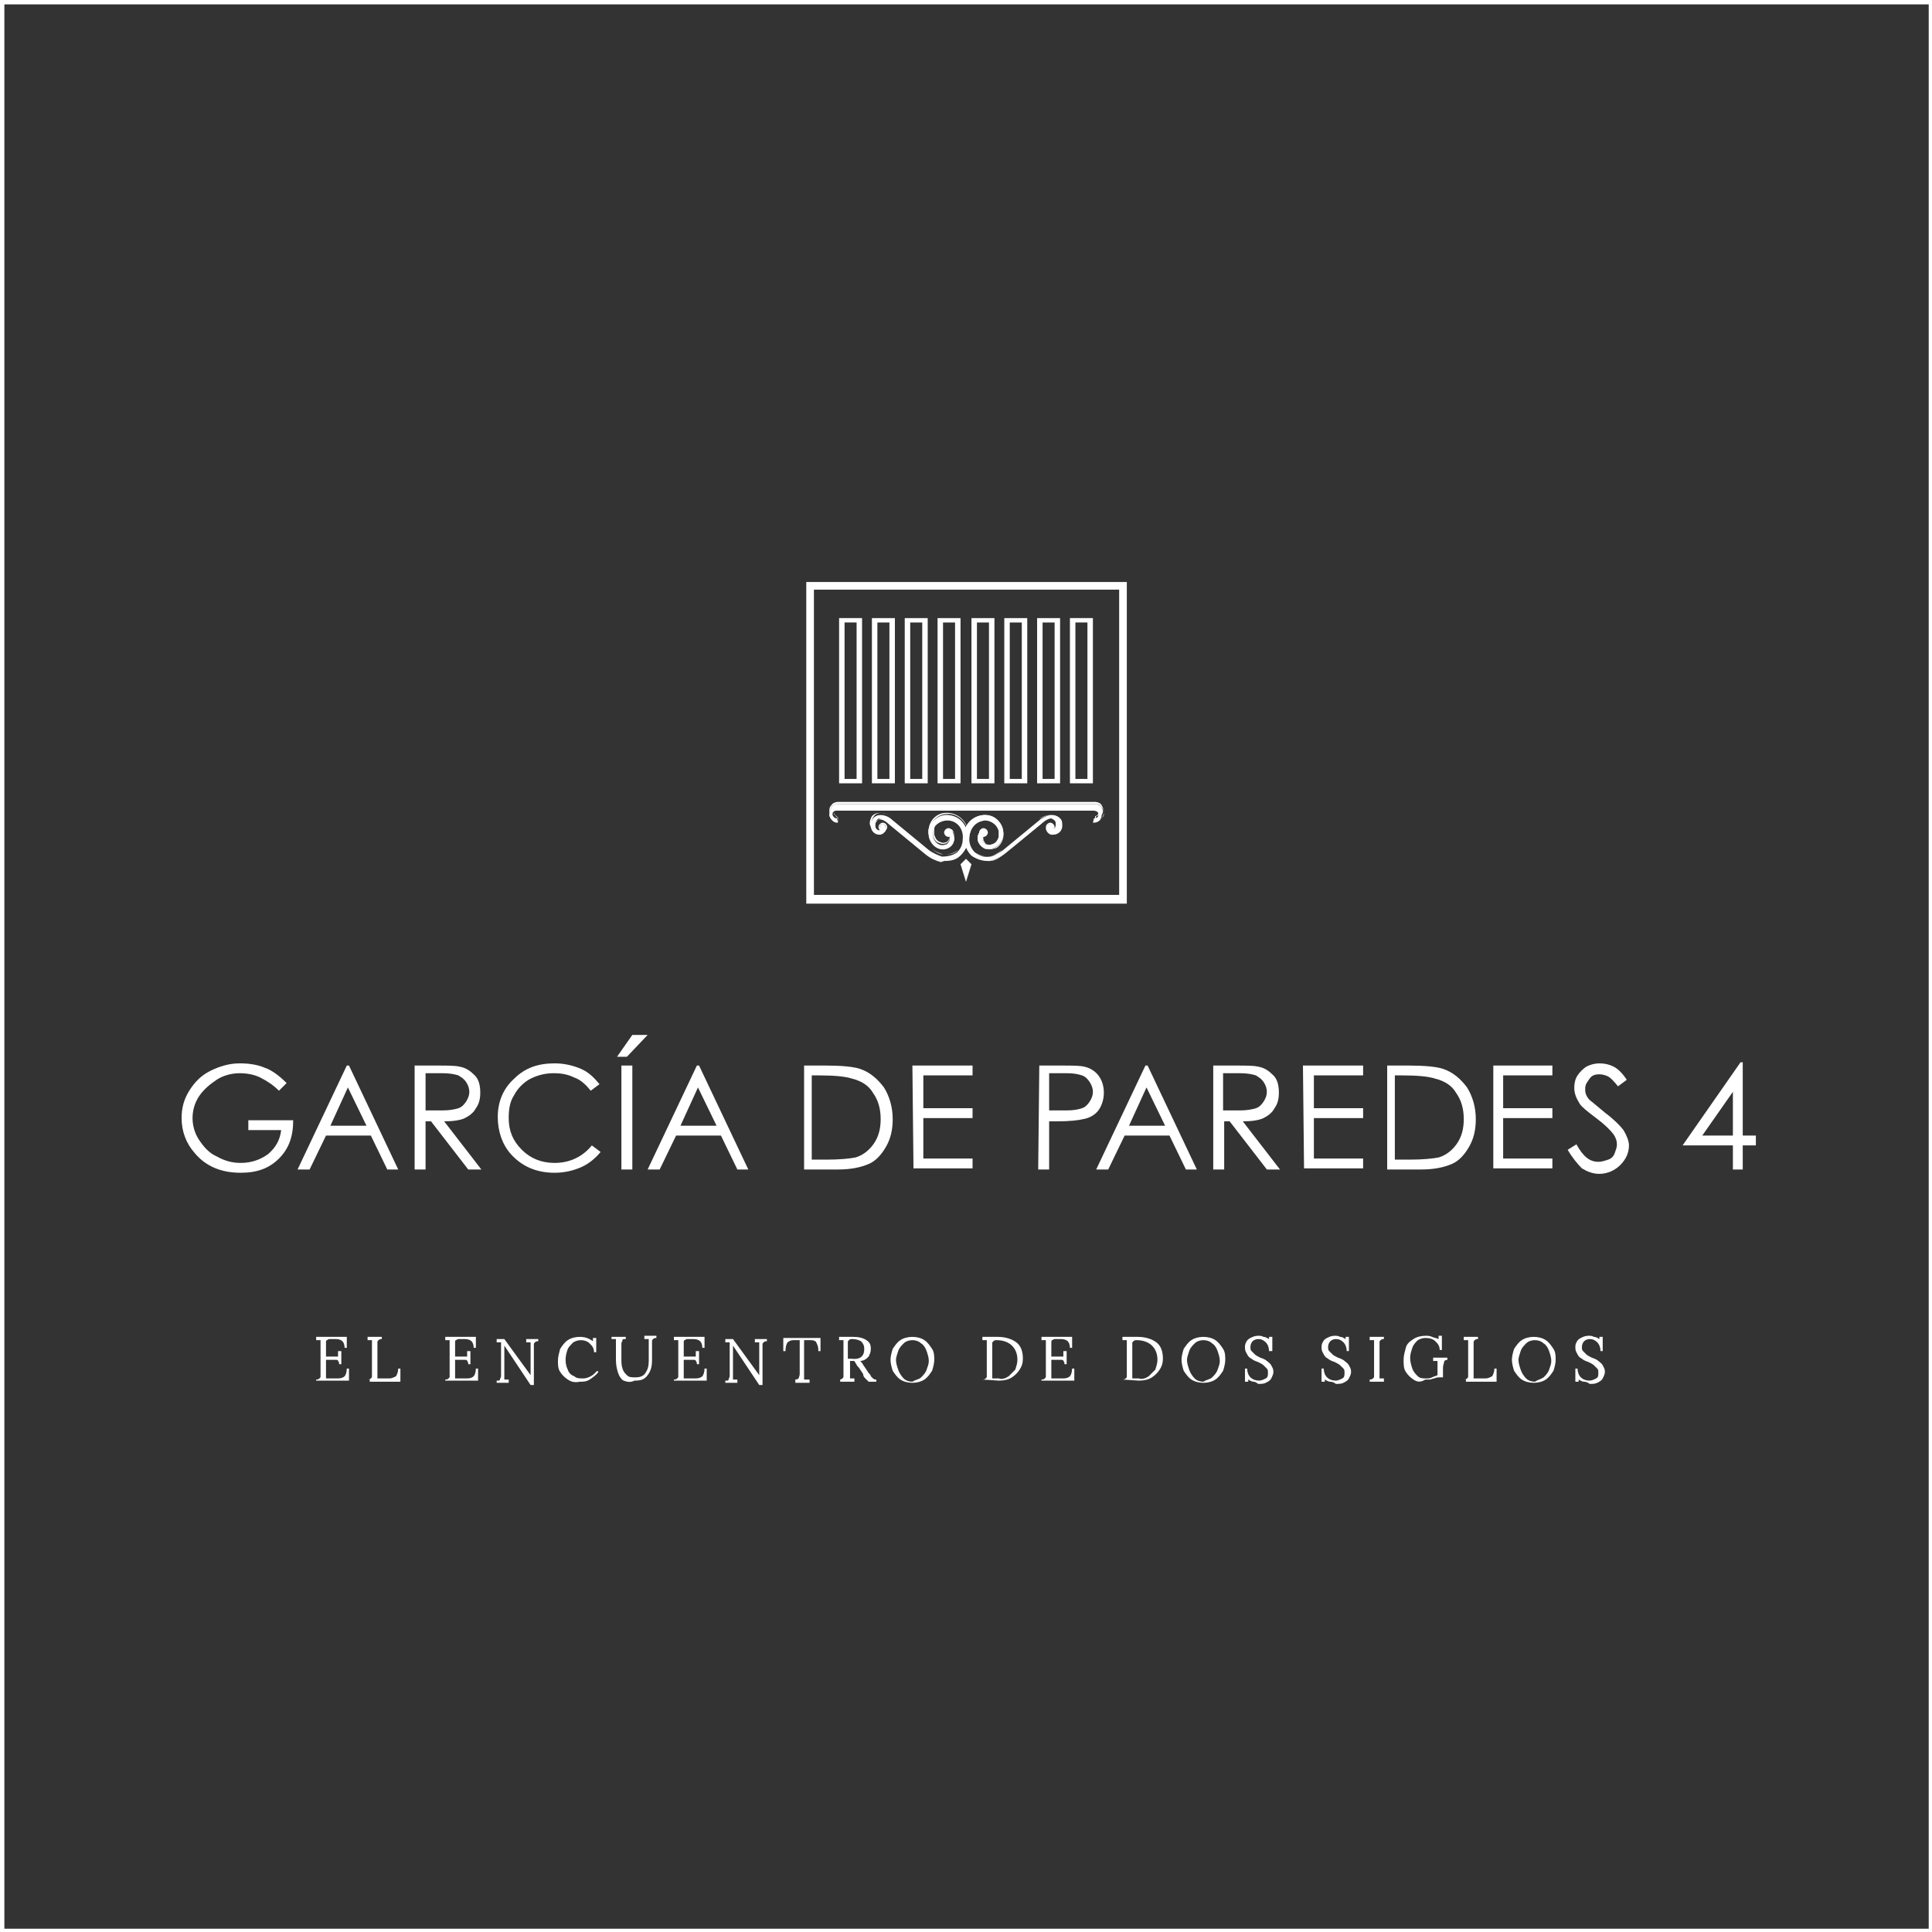 <?xml version="1.0" encoding="utf-8"?>
<!-- Generator: Adobe Illustrator 21.1.0, SVG Export Plug-In . SVG Version: 6.00 Build 0)  -->
<svg version="1.1" id="Layer_1" xmlns="http://www.w3.org/2000/svg" xmlns:xlink="http://www.w3.org/1999/xlink" x="0px" y="0px"
	 viewBox="0 0 176.6 176.6" style="enable-background:new 0 0 176.6 176.6;" xml:space="preserve">
<rect x="0" y="0" width="176.6" height="176.6" fill="#333333" stroke="none"/>
<style type="text/css">
	.st0{fill:#FFFFFF;}
</style>
<title>Logo (GP)</title>
<g>
	<path class="st0" d="M176.6,176.6H0V0h176.6V176.6z M0.4,176.3h175.9V0.4H0.4V176.3z"/>
</g>
<g>
	<path class="st0" d="M26.2,99l-0.7,0.7c-0.5-0.5-1.1-0.9-1.7-1.2c-0.6-0.3-1.3-0.4-1.9-0.4c-0.7,0-1.5,0.2-2.1,0.6
		s-1.2,0.9-1.6,1.5s-0.6,1.3-0.6,2s0.2,1.4,0.6,2s0.9,1.2,1.6,1.5c0.7,0.4,1.4,0.6,2.2,0.6c1,0,1.8-0.3,2.5-0.8
		c0.7-0.6,1.1-1.3,1.2-2.2h-3v-0.9h4.1c0,1.5-0.4,2.6-1.3,3.5s-2,1.3-3.5,1.3c-1.8,0-3.2-0.6-4.2-1.8c-0.8-0.9-1.2-2-1.2-3.2
		c0-0.9,0.2-1.7,0.7-2.5s1.1-1.4,1.9-1.8s1.7-0.7,2.7-0.7c0.8,0,1.6,0.1,2.3,0.4C24.8,97.8,25.5,98.3,26.2,99z"/>
	<path class="st0" d="M31.9,97.4l4.5,9.5h-1l-1.5-3.1h-4.1l-1.5,3.1h-1.1l4.5-9.5H31.9z M31.8,99.4l-1.6,3.5h3.3L31.8,99.4z"/>
	<path class="st0" d="M37.9,97.4h1.9c1.1,0,1.8,0,2.2,0.1c0.6,0.1,1,0.4,1.4,0.8s0.5,1,0.5,1.6c0,0.5-0.1,1-0.4,1.4
		c-0.2,0.4-0.6,0.7-1,0.9s-1.1,0.3-1.9,0.3l3.4,4.4h-1.2l-3.4-4.4h-0.5v4.4h-1V97.4z M38.9,98.3v3.2h1.6c0.6,0,1.1-0.1,1.4-0.2
		c0.3-0.1,0.5-0.3,0.7-0.6c0.2-0.3,0.3-0.6,0.3-0.9s-0.1-0.6-0.3-0.9s-0.4-0.4-0.7-0.6c-0.3-0.1-0.8-0.2-1.4-0.2h-1.6V98.3z"/>
	<path class="st0" d="M54.8,99.1L54,99.7c-0.4-0.5-0.9-1-1.5-1.2c-0.6-0.3-1.2-0.4-1.9-0.4c-0.8,0-1.5,0.2-2.1,0.5s-1.2,0.9-1.5,1.5
		c-0.4,0.6-0.5,1.3-0.5,2.1c0,1.2,0.4,2.1,1.2,2.9s1.8,1.2,3,1.2c1.3,0,2.5-0.5,3.4-1.6l0.8,0.6c-0.5,0.6-1.1,1.1-1.8,1.4
		s-1.5,0.5-2.4,0.5c-1.7,0-3-0.6-4-1.7c-0.8-0.9-1.2-2.1-1.2-3.4c0-1.4,0.5-2.6,1.5-3.5c1-1,2.2-1.4,3.7-1.4c0.9,0,1.7,0.2,2.4,0.5
		S54.3,98.5,54.8,99.1z"/>
	<path class="st0" d="M57.8,94.6h1.4l-1.9,2h-0.9L57.8,94.6z M56.8,97.4h1v9.5h-1V97.4z"/>
	<path class="st0" d="M63.9,97.4l4.5,9.5h-1l-1.5-3.1h-4.1l-1.5,3.1h-1.1l4.5-9.5H63.9z M63.8,99.4l-1.6,3.5h3.3L63.8,99.4z"/>
	<path class="st0" d="M73.5,106.9v-9.5h2c1.4,0,2.5,0.1,3.1,0.3c0.9,0.3,1.6,0.9,2.2,1.7c0.5,0.8,0.8,1.8,0.8,2.9
		c0,1-0.2,1.8-0.6,2.5s-0.9,1.3-1.6,1.6s-1.6,0.5-2.8,0.5H73.5z M74.4,106h1.1c1.3,0,2.2-0.1,2.7-0.2c0.7-0.2,1.3-0.7,1.7-1.3
		s0.6-1.3,0.6-2.2c0-0.9-0.2-1.7-0.7-2.4c-0.4-0.7-1.1-1.1-1.9-1.3c-0.6-0.2-1.6-0.3-3-0.3h-0.7v7.7H74.4z"/>
	<path class="st0" d="M83.4,97.4h5.5v0.9h-4.5v3h4.5v0.9h-4.5v3.7h4.5v0.9h-5.4L83.4,97.4L83.4,97.4z"/>
	<path class="st0" d="M95,97.4h1.9c1.1,0,1.8,0,2.2,0.1c0.5,0.1,1,0.4,1.3,0.8s0.5,0.9,0.5,1.6c0,0.6-0.2,1.2-0.5,1.6
		s-0.8,0.7-1.4,0.8c-0.4,0.1-1.2,0.2-2.4,0.2h-0.7v4.4h-1L95,97.4L95,97.4z M95.9,98.3v3.2h1.6c0.7,0,1.1-0.1,1.4-0.2
		s0.5-0.3,0.7-0.6s0.3-0.6,0.3-0.9s-0.1-0.6-0.3-0.9c-0.2-0.3-0.4-0.5-0.7-0.6s-0.7-0.2-1.4-0.2h-1.6V98.3z"/>
	<path class="st0" d="M104.9,97.4l4.5,9.5h-1l-1.5-3.1h-4.1l-1.5,3.1h-1.1l4.5-9.5H104.9z M104.8,99.4l-1.6,3.5h3.3L104.8,99.4z"/>
	<path class="st0" d="M110.9,97.4h1.9c1.1,0,1.8,0,2.2,0.1c0.6,0.1,1,0.4,1.4,0.8s0.5,1,0.5,1.6c0,0.5-0.1,1-0.4,1.4
		c-0.2,0.4-0.6,0.7-1,0.9s-1.1,0.3-1.9,0.3l3.4,4.4h-1.2l-3.4-4.4h-0.5v4.4h-1V97.4z M111.8,98.3v3.2h1.6c0.6,0,1.1-0.1,1.4-0.2
		s0.5-0.3,0.7-0.6c0.2-0.3,0.3-0.6,0.3-0.9s-0.1-0.6-0.3-0.9c-0.2-0.3-0.4-0.4-0.7-0.6c-0.3-0.1-0.8-0.2-1.4-0.2h-1.6V98.3z"/>
	<path class="st0" d="M119.1,97.4h5.5v0.9h-4.5v3h4.5v0.9h-4.5v3.7h4.5v0.9h-5.4L119.1,97.4L119.1,97.4z"/>
	<path class="st0" d="M126.8,106.9v-9.5h2c1.4,0,2.5,0.1,3.1,0.3c0.9,0.3,1.6,0.9,2.2,1.7c0.5,0.8,0.8,1.8,0.8,2.9
		c0,1-0.2,1.8-0.6,2.5s-0.9,1.3-1.6,1.6s-1.6,0.5-2.8,0.5H126.8z M127.7,106h1.1c1.3,0,2.2-0.1,2.7-0.2c0.7-0.2,1.3-0.7,1.7-1.3
		s0.6-1.3,0.6-2.2c0-0.9-0.2-1.7-0.7-2.4c-0.4-0.7-1.1-1.1-1.9-1.3c-0.6-0.2-1.6-0.3-3-0.3h-0.7v7.7H127.7z"/>
	<path class="st0" d="M136.4,97.4h5.5v0.9h-4.5v3h4.5v0.9h-4.5v3.7h4.5v0.9h-5.4v-9.4H136.4z"/>
	<path class="st0" d="M143.3,105.1l0.8-0.5c0.6,1.1,1.2,1.6,2,1.6c0.3,0,0.6-0.1,0.9-0.2s0.5-0.3,0.6-0.6c0.1-0.3,0.2-0.5,0.2-0.8
		s-0.1-0.6-0.3-0.9c-0.3-0.4-0.8-0.9-1.6-1.5s-1.3-1-1.5-1.3c-0.3-0.5-0.5-0.9-0.5-1.5c0-0.4,0.1-0.8,0.3-1.1
		c0.2-0.3,0.5-0.6,0.8-0.8c0.4-0.2,0.8-0.3,1.2-0.3c0.5,0,0.9,0.1,1.3,0.3s0.8,0.6,1.2,1.2l-0.8,0.6c-0.4-0.5-0.7-0.8-0.9-0.9
		s-0.5-0.2-0.8-0.2c-0.4,0-0.7,0.1-0.9,0.4s-0.4,0.5-0.4,0.9c0,0.2,0,0.4,0.1,0.6s0.2,0.4,0.5,0.6c0.1,0.1,0.5,0.4,1.2,1
		c0.8,0.6,1.4,1.2,1.7,1.6c0.3,0.5,0.5,1,0.5,1.4c0,0.7-0.3,1.3-0.8,1.8s-1.2,0.8-1.9,0.8c-0.6,0-1.1-0.2-1.6-0.5
		C144.2,106.4,143.7,105.8,143.3,105.1z"/>
	<path class="st0" d="M159.1,97.1h0.2v6.7h1.2v0.9h-1.2v2.2h-0.9v-2.2h-4.6L159.1,97.1z M158.4,103.8v-4l-2.8,4H158.4z"/>
</g>
<g>
	<path class="st0" d="M28.9,126.1c0.1,0,0.2,0,0.3-0.1c0.1-0.1,0.1-0.1,0.1-0.2s0-0.2,0-0.4v-2.5c0-0.2,0-0.3,0-0.4h-0.4v-0.3h2.8v1
		h-0.2c0-0.3-0.1-0.5-0.2-0.6s-0.3-0.2-0.6-0.2h-0.5c-0.1,0-0.2,0-0.3,0.1c-0.1,0-0.1,0.1-0.1,0.2s0,0.2,0,0.4v0.9h1.1v-0.5h0.3v1.2
		H31c0-0.1,0-0.2-0.1-0.3c0-0.1-0.1-0.1-0.2-0.1s-0.2,0-0.3,0h-0.2h-0.4v1.3c0,0.2,0,0.3,0,0.4h1.1c0.3,0,0.5-0.1,0.6-0.2
		s0.2-0.4,0.2-0.7h0.2v1.1h-3C28.9,126.2,28.9,126.1,28.9,126.1z"/>
	<path class="st0" d="M33.6,126.1c0.1,0,0.2,0,0.3-0.1s0.1-0.1,0.1-0.2s0-0.2,0-0.4v-2.5c0-0.2,0-0.3,0-0.4h-0.4v-0.3h1.3v0.2
		c-0.1,0-0.2,0-0.3,0.1s-0.1,0.1-0.1,0.2s0,0.2,0,0.4v2.5c0,0.2,0,0.3,0,0.4h1.1c0.2,0,0.4-0.1,0.6-0.2c0.1-0.2,0.2-0.4,0.2-0.7h0.2
		v1.2h-2.8v-0.2H33.6z"/>
	<path class="st0" d="M40.7,126.1c0.1,0,0.2,0,0.3-0.1s0.1-0.1,0.1-0.2s0-0.2,0-0.4v-2.5c0-0.2,0-0.3,0-0.4h-0.4v-0.3h2.8v1h-0.2
		c0-0.3-0.1-0.5-0.2-0.6c-0.1-0.1-0.3-0.2-0.6-0.2H42c-0.1,0-0.2,0-0.3,0.1c-0.1,0-0.1,0.1-0.1,0.2s0,0.2,0,0.4v0.9h1.1v-0.5H43v1.2
		h-0.2c0-0.1,0-0.2-0.1-0.3c0-0.1-0.1-0.1-0.2-0.1c-0.1,0-0.2,0-0.3,0H42h-0.4v1.3c0,0.2,0,0.3,0,0.4h1.1c0.3,0,0.5-0.1,0.6-0.2
		s0.2-0.4,0.2-0.7h0.2v1.1h-3C40.7,126.2,40.7,126.1,40.7,126.1z"/>
	<path class="st0" d="M46.1,123L46.1,123v2.5c0,0.3,0,0.4,0,0.6h0.4v0.3h-1.1v-0.2c0.2,0,0.3,0,0.3-0.1s0.1-0.2,0.1-0.3v-3.1h-0.4
		v-0.3h0.7l2.4,3.3l0,0v-2.6c0-0.2,0-0.3,0-0.4h-0.4v-0.3h1.1v0.2c-0.1,0-0.2,0-0.3,0.1s-0.1,0.1-0.1,0.2s0,0.2,0,0.3v0.2v3.2h-0.3
		L46.1,123z"/>
	<path class="st0" d="M51.9,126.1c-0.3-0.2-0.5-0.4-0.7-0.7c-0.2-0.3-0.2-0.7-0.2-1c0-0.4,0.1-0.7,0.2-1.1c0.2-0.3,0.4-0.6,0.7-0.8
		s0.7-0.3,1.1-0.3c0.4,0,0.8,0.1,1.2,0.4v-0.3h0.3v1.3h-0.2c0-0.4-0.2-0.6-0.4-0.8c-0.2-0.2-0.5-0.3-0.8-0.3s-0.5,0.1-0.7,0.2
		c-0.2,0.2-0.4,0.4-0.5,0.6c-0.1,0.3-0.2,0.6-0.2,1s0.1,0.7,0.2,0.9c0.1,0.3,0.3,0.5,0.6,0.6c0.2,0.2,0.5,0.2,0.8,0.2
		s0.5-0.1,0.7-0.2s0.4-0.3,0.6-0.5l0.1,0.1c-0.2,0.3-0.5,0.5-0.8,0.7s-0.6,0.2-0.9,0.2C52.5,126.4,52.2,126.3,51.9,126.1z"/>
	<path class="st0" d="M57,126.2c-0.2-0.1-0.4-0.4-0.5-0.7s-0.2-0.7-0.2-1.2v-1.2c0-0.2,0-0.5,0-0.7h-0.4v-0.2h1.3v0.2
		c-0.2,0-0.3,0-0.3,0.1s-0.1,0.2-0.1,0.3v1.4c0,0.3,0,0.6,0.1,0.9s0.2,0.4,0.4,0.6s0.4,0.2,0.8,0.2c0.4,0,0.7-0.1,0.9-0.4
		s0.3-0.6,0.3-1.1v-1.6c0-0.2,0-0.3,0-0.4h-0.4v-0.3H60v0.2c-0.1,0-0.2,0-0.3,0.1s-0.1,0.1-0.1,0.2s0,0.2,0,0.4v1.3
		c0,0.6-0.1,1-0.4,1.4s-0.6,0.5-1.2,0.5C57.6,126.4,57.3,126.3,57,126.2z"/>
	<path class="st0" d="M61.6,126.1c0.1,0,0.2,0,0.3-0.1s0.1-0.1,0.1-0.2s0-0.2,0-0.4v-2.5c0-0.2,0-0.3,0-0.4h-0.4v-0.3h2.8v1h-0.2
		c0-0.3-0.1-0.5-0.2-0.6c-0.1-0.1-0.3-0.2-0.6-0.2h-0.5c-0.1,0-0.2,0-0.3,0.1c-0.1,0-0.1,0.1-0.1,0.2s0,0.2,0,0.4v0.9h1.1v-0.5h0.3
		v1.2h-0.2c0-0.1,0-0.2-0.1-0.3c0-0.1-0.1-0.1-0.2-0.1c-0.1,0-0.2,0-0.3,0h-0.2h-0.4v1.3c0,0.2,0,0.3,0,0.4h1.1
		c0.3,0,0.5-0.1,0.6-0.2c0.1-0.1,0.2-0.4,0.2-0.7h0.2v1.1h-3C61.6,126.2,61.6,126.1,61.6,126.1z"/>
	<path class="st0" d="M67,123L67,123v2.5c0,0.3,0,0.4,0,0.6h0.4v0.3h-1.1v-0.2c0.2,0,0.3,0,0.3-0.1s0.1-0.2,0.1-0.3v-3.1h-0.4v-0.3
		H67l2.4,3.3l0,0v-2.6c0-0.2,0-0.3,0-0.4H69v-0.3h1.1v0.2c-0.1,0-0.2,0-0.3,0.1s-0.1,0.1-0.1,0.2s0,0.2,0,0.3v0.2v3.2h-0.3L67,123z"
		/>
	<path class="st0" d="M72.7,126.1c0.2,0,0.3-0.1,0.3-0.1c0-0.1,0.1-0.2,0.1-0.4v-0.2v-2.9h-0.6c-0.2,0-0.4,0.1-0.5,0.2
		s-0.2,0.4-0.2,0.8h-0.2v-1.2H75v1.2h-0.2c0-0.2,0-0.4-0.1-0.6s-0.1-0.3-0.2-0.3c-0.1-0.1-0.3-0.1-0.5-0.1h-0.5v3.1
		c0,0.2,0,0.4,0,0.5H74v0.3h-1.3C72.7,126.4,72.7,126.1,72.7,126.1z"/>
	<path class="st0" d="M76.7,126.1c0.1,0,0.2,0,0.3-0.1c0.1-0.1,0.1-0.1,0.1-0.2s0-0.2,0-0.4v-2.5c0-0.2,0-0.3,0-0.4h-0.4v-0.3
		c0.4,0,0.7,0,0.9,0c0.2,0,0.3,0,0.4,0c0.5,0,0.9,0.1,1.2,0.3c0.3,0.2,0.4,0.4,0.4,0.8c0,0.3-0.1,0.5-0.2,0.7
		c-0.2,0.2-0.4,0.4-0.8,0.4c0.1,0,0.1,0.1,0.2,0.2s0.1,0.2,0.2,0.3l0.4,0.6c0.1,0.1,0.2,0.2,0.2,0.3c0.1,0.1,0.1,0.1,0.2,0.2
		s0.2,0.1,0.3,0.1v0.2h-0.7c-0.1-0.1-0.2-0.2-0.3-0.3c-0.1-0.1-0.2-0.2-0.2-0.4l-0.4-0.6l-0.1-0.1c-0.1-0.1-0.1-0.2-0.2-0.3
		c0-0.1-0.1-0.1-0.1-0.2c0,0-0.1,0-0.2,0s-0.2,0-0.2,0v1.1c0,0.2,0,0.4,0,0.5h0.4v0.3h-1.3v-0.2H76.7z M79,123.3
		c0-0.3-0.1-0.5-0.3-0.7c-0.2-0.1-0.4-0.2-0.8-0.2c-0.1,0-0.2,0-0.3,0.1s-0.1,0.1-0.1,0.2s0,0.2,0,0.4v1.1c0.1,0,0.2,0,0.3,0
		C78.6,124.3,79,124,79,123.3z"/>
	<path class="st0" d="M82.3,126.1c-0.3-0.2-0.5-0.5-0.7-0.8c-0.1-0.3-0.2-0.7-0.2-1s0.1-0.7,0.2-1c0.2-0.3,0.4-0.6,0.7-0.8
		c0.3-0.2,0.7-0.3,1.1-0.3s0.8,0.1,1.1,0.3c0.3,0.2,0.5,0.5,0.7,0.8s0.2,0.7,0.2,1s-0.1,0.7-0.2,1c-0.2,0.3-0.4,0.6-0.7,0.8
		c-0.3,0.2-0.7,0.3-1.1,0.3S82.6,126.3,82.3,126.1z M84.2,125.9c0.2-0.2,0.4-0.4,0.5-0.7c0.1-0.3,0.2-0.5,0.2-0.8s-0.1-0.6-0.2-0.9
		s-0.3-0.6-0.5-0.7c-0.2-0.2-0.5-0.3-0.8-0.3s-0.6,0.1-0.8,0.3c-0.2,0.2-0.4,0.4-0.5,0.7c-0.1,0.3-0.2,0.6-0.2,0.8
		c0,0.3,0.1,0.6,0.2,0.9s0.3,0.6,0.5,0.8c0.2,0.2,0.5,0.3,0.8,0.3C83.7,126.1,84,126.1,84.2,125.9z"/>
	<path class="st0" d="M89.8,126.1c0.1,0,0.2,0,0.3-0.1c0.1-0.1,0.1-0.1,0.1-0.2s0-0.2,0-0.4v-2.5c0-0.2,0-0.3,0-0.4h-0.4v-0.3h1.4
		c0.7,0,1.3,0.2,1.7,0.5c0.4,0.3,0.6,0.8,0.6,1.5c0,0.4-0.1,0.7-0.3,1c-0.2,0.3-0.4,0.5-0.7,0.7c-0.3,0.2-0.7,0.3-1.2,0.3
		L89.8,126.1L89.8,126.1z M92.2,125.8c0.2-0.2,0.4-0.4,0.6-0.6c0.1-0.3,0.2-0.6,0.2-0.9c0-0.6-0.2-1-0.5-1.3s-0.8-0.5-1.4-0.5
		c-0.1,0-0.2,0-0.3,0.1s-0.1,0.1-0.1,0.2s0,0.2,0,0.4v2.4c0,0.2,0,0.3,0,0.4c0.1,0,0.3,0,0.6,0C91.6,126.1,91.9,126,92.2,125.8z"/>
	<path class="st0" d="M95.2,126.1c0.1,0,0.2,0,0.3-0.1c0.1-0.1,0.1-0.1,0.1-0.2s0-0.2,0-0.4v-2.5c0-0.2,0-0.3,0-0.4h-0.4v-0.3H98v1
		h-0.2c0-0.3-0.1-0.5-0.2-0.6s-0.3-0.2-0.6-0.2h-0.5c-0.1,0-0.2,0-0.3,0.1c-0.1,0-0.1,0.1-0.1,0.2s0,0.2,0,0.4v0.9h1.1v-0.5h0.3v1.2
		h-0.2c0-0.1,0-0.2-0.1-0.3c0-0.1-0.1-0.1-0.2-0.1s-0.2,0-0.3,0h-0.2h-0.4v1.3c0,0.2,0,0.3,0,0.4h1.1c0.3,0,0.5-0.1,0.6-0.2
		s0.2-0.4,0.2-0.7h0.2v1.1h-3C95.2,126.2,95.2,126.1,95.2,126.1z"/>
	<path class="st0" d="M102.6,126.1c0.1,0,0.2,0,0.3-0.1c0.1-0.1,0.1-0.1,0.1-0.2s0-0.2,0-0.4v-2.5c0-0.2,0-0.3,0-0.4h-0.4v-0.3h1.4
		c0.7,0,1.3,0.2,1.7,0.5c0.4,0.3,0.6,0.8,0.6,1.5c0,0.4-0.1,0.7-0.3,1c-0.2,0.3-0.4,0.5-0.7,0.7c-0.3,0.2-0.7,0.3-1.2,0.3
		L102.6,126.1L102.6,126.1z M105,125.8c0.2-0.2,0.4-0.4,0.6-0.6c0.1-0.3,0.2-0.6,0.2-0.9c0-0.6-0.2-1-0.5-1.3s-0.8-0.5-1.4-0.5
		c-0.1,0-0.2,0-0.3,0.1s-0.1,0.1-0.1,0.2s0,0.2,0,0.4v2.4c0,0.2,0,0.3,0,0.4c0.1,0,0.3,0,0.6,0C104.4,126.1,104.7,126,105,125.8z"/>
	<path class="st0" d="M108.9,126.1c-0.3-0.2-0.5-0.5-0.7-0.8c-0.1-0.3-0.2-0.7-0.2-1s0.1-0.7,0.2-1c0.2-0.3,0.4-0.6,0.7-0.8
		c0.3-0.2,0.7-0.3,1.1-0.3s0.8,0.1,1.1,0.3c0.3,0.2,0.5,0.5,0.7,0.8s0.2,0.7,0.2,1s-0.1,0.7-0.2,1c-0.2,0.3-0.4,0.6-0.7,0.8
		c-0.3,0.2-0.7,0.3-1.1,0.3S109.2,126.3,108.9,126.1z M110.8,125.9c0.2-0.2,0.4-0.4,0.5-0.7c0.1-0.3,0.2-0.5,0.2-0.8
		s-0.1-0.6-0.2-0.9s-0.3-0.6-0.5-0.7c-0.2-0.2-0.5-0.3-0.8-0.3s-0.6,0.1-0.8,0.3c-0.2,0.2-0.4,0.4-0.5,0.7c-0.1,0.3-0.2,0.6-0.2,0.8
		c0,0.3,0.1,0.6,0.2,0.9s0.3,0.6,0.5,0.8c0.2,0.2,0.5,0.3,0.8,0.3C110.3,126.1,110.6,126.1,110.8,125.9z"/>
	<path class="st0" d="M114.6,126.3c-0.2,0-0.3-0.1-0.5-0.2v0.2h-0.3v-1.2h0.2c0,0.3,0.1,0.6,0.3,0.8c0.2,0.2,0.5,0.3,0.8,0.3
		c0.2,0,0.4-0.1,0.6-0.2s0.2-0.3,0.2-0.5s0-0.3-0.1-0.4s-0.2-0.2-0.3-0.3c-0.1-0.1-0.3-0.2-0.5-0.3c-0.3-0.1-0.5-0.2-0.6-0.3
		c-0.2-0.1-0.3-0.2-0.4-0.4c-0.1-0.2-0.2-0.3-0.2-0.6c0-0.2,0-0.3,0.1-0.5s0.2-0.3,0.4-0.4c0.2-0.1,0.4-0.2,0.7-0.2
		c0.2,0,0.3,0,0.5,0.1c0.2,0,0.3,0.1,0.5,0.2v-0.2h0.3v1.3H116c0-0.3-0.1-0.6-0.3-0.8c-0.2-0.2-0.4-0.3-0.7-0.3
		c-0.2,0-0.4,0.1-0.5,0.2s-0.2,0.3-0.2,0.5s0,0.3,0.1,0.4s0.2,0.2,0.3,0.3c0.1,0.1,0.3,0.2,0.5,0.3c0.3,0.1,0.5,0.2,0.6,0.3
		s0.3,0.2,0.4,0.4s0.2,0.3,0.2,0.6c0,0.2-0.1,0.4-0.2,0.6s-0.3,0.3-0.5,0.4s-0.4,0.1-0.7,0.1C114.9,126.4,114.7,126.3,114.6,126.3z"
		/>
	<path class="st0" d="M121.6,126.3c-0.2,0-0.3-0.1-0.5-0.2v0.2h-0.3v-1.2h0.2c0,0.3,0.1,0.6,0.3,0.8c0.2,0.2,0.5,0.3,0.8,0.3
		c0.2,0,0.4-0.1,0.6-0.2s0.2-0.3,0.2-0.5s0-0.3-0.1-0.4s-0.2-0.2-0.3-0.3c-0.1-0.1-0.3-0.2-0.5-0.3c-0.3-0.1-0.5-0.2-0.6-0.3
		c-0.2-0.1-0.3-0.2-0.4-0.4c-0.1-0.2-0.2-0.3-0.2-0.6c0-0.2,0-0.3,0.1-0.5s0.2-0.3,0.4-0.4c0.2-0.1,0.4-0.2,0.7-0.2
		c0.2,0,0.3,0,0.5,0.1c0.2,0,0.3,0.1,0.5,0.2v-0.2h0.3v1.3h-0.2c0-0.3-0.1-0.6-0.3-0.8c-0.2-0.2-0.4-0.3-0.7-0.3
		c-0.2,0-0.4,0.1-0.5,0.2s-0.2,0.3-0.2,0.5s0,0.3,0.1,0.4s0.2,0.2,0.3,0.3c0.1,0.1,0.3,0.2,0.5,0.3c0.3,0.1,0.5,0.2,0.6,0.3
		s0.3,0.2,0.4,0.4s0.2,0.3,0.2,0.6c0,0.2-0.1,0.4-0.2,0.6s-0.3,0.3-0.5,0.4s-0.4,0.1-0.7,0.1C122,126.4,121.8,126.3,121.6,126.3z"/>
	<path class="st0" d="M125.2,126.1c0.1,0,0.2,0,0.3-0.1c0.1-0.1,0.1-0.1,0.1-0.2s0-0.2,0-0.4v-2.5c0-0.2,0-0.3,0-0.4h-0.4v-0.3h1.3
		v0.2c-0.1,0-0.2,0-0.3,0.1c-0.1,0.1-0.1,0.1-0.1,0.2s0,0.2,0,0.4v2.4c0,0.2,0,0.4,0,0.5h0.4v0.3h-1.3V126.1z"/>
	<path class="st0" d="M129.2,126.1c-0.3-0.2-0.5-0.4-0.7-0.7c-0.2-0.3-0.2-0.7-0.2-1.1s0.1-0.7,0.2-1.1s0.4-0.6,0.7-0.8
		c0.3-0.2,0.7-0.3,1.1-0.3c0.2,0,0.4,0,0.6,0.1c0.2,0.1,0.4,0.1,0.6,0.2v-0.3h0.3v1.3h-0.2c0-0.4-0.2-0.6-0.4-0.8
		c-0.2-0.2-0.5-0.3-0.9-0.3c-0.3,0-0.5,0.1-0.7,0.2c-0.2,0.2-0.4,0.4-0.5,0.7c-0.1,0.3-0.2,0.6-0.2,0.9c0,0.4,0.1,0.7,0.2,1
		c0.1,0.3,0.3,0.5,0.5,0.7s0.5,0.2,0.8,0.2c0.2,0,0.3,0,0.5-0.1s0.3-0.1,0.5-0.2v-1.3H131v-0.3h1.3v0.2c-0.2,0-0.3,0.1-0.3,0.2
		s-0.1,0.3-0.1,0.5v0.9h-0.2c-0.2,0-0.4,0-0.6,0.1c-0.1,0-0.3,0.1-0.4,0.1c-0.2,0-0.3,0-0.4,0C129.8,126.4,129.5,126.3,129.2,126.1z
		"/>
	<path class="st0" d="M133.8,126.1c0.1,0,0.2,0,0.3-0.1s0.1-0.1,0.1-0.2s0-0.2,0-0.4v-2.5c0-0.2,0-0.3,0-0.4h-0.4v-0.3h1.3v0.2
		c-0.1,0-0.2,0-0.3,0.1s-0.1,0.1-0.1,0.2s0,0.2,0,0.4v2.5c0,0.2,0,0.3,0,0.4h1.1c0.2,0,0.4-0.1,0.6-0.2c0.1-0.2,0.2-0.4,0.2-0.7h0.2
		v1.2H134v-0.2H133.8z"/>
	<path class="st0" d="M139.1,126.1c-0.3-0.2-0.5-0.5-0.7-0.8c-0.1-0.3-0.2-0.7-0.2-1s0.1-0.7,0.2-1c0.2-0.3,0.4-0.6,0.7-0.8
		c0.3-0.2,0.7-0.3,1.1-0.3c0.4,0,0.8,0.1,1.1,0.3c0.3,0.2,0.5,0.5,0.7,0.8s0.2,0.7,0.2,1s-0.1,0.7-0.2,1c-0.2,0.3-0.4,0.6-0.7,0.8
		c-0.3,0.2-0.7,0.3-1.1,0.3S139.4,126.3,139.1,126.1z M141.1,125.9c0.2-0.2,0.4-0.4,0.5-0.7c0.1-0.3,0.2-0.5,0.2-0.8
		s-0.1-0.6-0.2-0.9c-0.1-0.3-0.3-0.6-0.5-0.7c-0.2-0.2-0.5-0.3-0.8-0.3s-0.6,0.1-0.8,0.3c-0.2,0.2-0.4,0.4-0.5,0.7
		c-0.1,0.3-0.2,0.6-0.2,0.8c0,0.3,0.1,0.6,0.2,0.9c0.1,0.3,0.3,0.6,0.5,0.8c0.2,0.2,0.5,0.3,0.8,0.3
		C140.6,126.1,140.8,126.1,141.1,125.9z"/>
	<path class="st0" d="M144.8,126.3c-0.2,0-0.3-0.1-0.5-0.2v0.2H144v-1.2h0.2c0,0.3,0.1,0.6,0.3,0.8c0.2,0.2,0.5,0.3,0.8,0.3
		c0.2,0,0.4-0.1,0.6-0.2c0.2-0.1,0.2-0.3,0.2-0.5s0-0.3-0.1-0.4s-0.2-0.2-0.3-0.3c-0.1-0.1-0.3-0.2-0.5-0.3
		c-0.3-0.1-0.5-0.2-0.6-0.3c-0.2-0.1-0.3-0.2-0.4-0.4c-0.1-0.2-0.2-0.3-0.2-0.6c0-0.2,0-0.3,0.1-0.5s0.2-0.3,0.4-0.4
		s0.4-0.2,0.7-0.2c0.2,0,0.3,0,0.5,0.1c0.2,0,0.3,0.1,0.5,0.2v-0.2h0.3v1.3h-0.2c0-0.3-0.1-0.6-0.3-0.8c-0.2-0.2-0.4-0.3-0.7-0.3
		c-0.2,0-0.4,0.1-0.5,0.2s-0.2,0.3-0.2,0.5s0,0.3,0.1,0.4s0.2,0.2,0.3,0.3c0.1,0.1,0.3,0.2,0.5,0.3c0.3,0.1,0.5,0.2,0.6,0.3
		s0.3,0.2,0.4,0.4s0.2,0.3,0.2,0.6c0,0.2-0.1,0.4-0.2,0.6c-0.1,0.2-0.3,0.3-0.5,0.4s-0.4,0.1-0.7,0.1
		C145.2,126.4,145,126.3,144.8,126.3z"/>
</g>
<g>
	<path class="st0" d="M103,82.6H73.7V53.2H103V82.6z M74.4,81.8h27.9V53.9H74.4V81.8z"/>
	<g>
		<path class="st0" d="M100.7,73.8c-0.1-0.2-0.4-0.3-0.6-0.3l0,0H76.6l0,0c-0.3,0-0.5,0.1-0.6,0.3c-0.1,0.2-0.2,0.4-0.2,0.7
			c0.1,0.4,0.4,0.7,0.7,0.7h0.1l-0.1-0.4c-0.2,0-0.3-0.1-0.4-0.3c0-0.1,0-0.3,0.1-0.3c0.1-0.1,0.2-0.1,0.3-0.1H100
			c0.1,0,0.3,0.1,0.3,0.1c0.1,0.1,0.1,0.2,0.1,0.3c0,0.2-0.2,0.3-0.4,0.3l-0.1,0.4h0.1c0.4,0,0.7-0.3,0.7-0.7
			C100.9,74.2,100.8,74,100.7,73.8z"/>
		<path class="st0" d="M100.1,75.1L100.1,75.1L100.1,75.1v-0.5l0,0l0,0c0.1,0,0.3-0.1,0.3-0.3c0-0.1,0-0.2-0.1-0.3
			c-0.1-0.1-0.2-0.1-0.3-0.1H76.6c-0.1,0-0.2,0.1-0.3,0.1c-0.1,0.1-0.1,0.2-0.1,0.3c0,0.1,0.1,0.2,0.1,0.2c0.1,0,0.1,0.1,0.2,0.1
			l0,0l0,0l0.1,0.4l0,0h-0.1c-0.4,0-0.7-0.3-0.7-0.7c0-0.3,0-0.5,0.2-0.7c0.1-0.2,0.4-0.3,0.6-0.3l0,0l0,0h23.5l0,0
			c0.2,0,0.5,0.1,0.6,0.3l0,0c0.1,0.2,0.2,0.4,0.2,0.7C100.8,74.9,100.5,75.1,100.1,75.1z M100.1,75.1L100.1,75.1
			c0.4,0,0.7-0.3,0.8-0.6c0-0.3,0-0.5-0.2-0.7l0,0c-0.1-0.2-0.3-0.3-0.6-0.3l0,0l0,0H76.6c-0.3,0-0.5,0.1-0.6,0.3
			c-0.1,0.2-0.2,0.4-0.2,0.7c0.1,0.4,0.4,0.6,0.7,0.6c0,0,0,0,0.1,0v-0.4c-0.1,0-0.1,0-0.2-0.1s-0.1-0.2-0.2-0.3
			c0-0.1,0-0.3,0.1-0.4s0.2-0.1,0.3-0.2h23.5c0.1,0,0.3,0.1,0.3,0.2c0.1,0.1,0.1,0.2,0.1,0.4c0,0.2-0.2,0.3-0.3,0.3l0,0L100.1,75.1z
			"/>
	</g>
	<g>
		<g>
			<path class="st0" d="M96.1,75.5C96,75.5,96,75.6,96.1,75.5c-0.1,0.2,0,0.3,0.1,0.3c0.4,0,0.4-0.3,0.4-0.4c0-0.2,0-0.3-0.1-0.4
				s-0.3-0.2-0.4-0.2l0,0c-0.3,0-0.6,0.2-0.8,0.4L91.9,78c-0.5,0.4-1,0.6-1.4,0.7c-0.1,0-0.1,0-0.2,0c-0.6,0-1.1-0.2-1.5-0.5
				c-0.4-0.4-0.6-0.9-0.7-1.5c-0.1-1.2,0.7-2.1,1.8-2.2c1-0.1,1.7,0.7,1.8,1.4c0,0.2,0,0.4,0,0.6c-0.2,0.8-0.9,1.2-1.6,1.1
				c-0.3-0.1-0.6-0.4-0.7-0.7c-0.1-0.3,0-0.7,0.2-0.9l0.3,0.3c-0.2,0.2-0.1,0.4-0.1,0.5c0.1,0.2,0.2,0.4,0.4,0.4
				c0.5,0.1,1-0.2,1.1-0.7c0-0.2,0-0.3,0-0.5c-0.1-0.5-0.6-1-1.3-1c-0.9,0.1-1.4,0.8-1.4,1.7c0,0.5,0.2,0.9,0.5,1.2
				c0.3,0.3,0.8,0.5,1.4,0.4c0.3,0,0.8-0.3,1.2-0.6l3.4-2.8c0.3-0.2,0.7-0.4,1-0.4s0.6,0.1,0.7,0.3C97,75,97,75.2,97,75.5
				c0,0.4-0.3,0.8-0.8,0.8l0,0c-0.3,0-0.6-0.3-0.6-0.6"/>
			<path class="st0" d="M90.3,78.7c-0.6,0-1.1-0.2-1.5-0.5c-0.4-0.4-0.6-0.9-0.7-1.5c-0.1-1.2,0.7-2.1,1.8-2.2
				c0.4,0,0.9,0.1,1.2,0.4c0.3,0.3,0.5,0.6,0.6,1c0,0.2,0,0.4,0,0.6c-0.1,0.4-0.3,0.7-0.6,0.9c-0.3,0.2-0.6,0.2-1,0.2
				c-0.3-0.1-0.6-0.4-0.7-0.7c-0.1-0.4,0-0.7,0.2-0.9l0,0l0,0l0.3,0.3l0,0c-0.2,0.2-0.1,0.4-0.1,0.5c0.1,0.2,0.2,0.4,0.4,0.4
				c0.2,0.1,0.5,0,0.7-0.1s0.3-0.4,0.4-0.6c0-0.2,0-0.3,0-0.5c-0.1-0.5-0.5-1-1.2-1c0,0,0,0-0.1,0c-0.9,0.1-1.4,0.8-1.4,1.7
				c0,0.5,0.2,0.9,0.5,1.2c0.3,0.3,0.7,0.4,1.2,0.4h0.1c0.3,0,0.8-0.2,1.2-0.6l3.4-2.8c0.3-0.2,0.7-0.4,1.1-0.4
				c0.3,0,0.6,0.1,0.8,0.3c0.2,0.2,0.2,0.4,0.2,0.7c0,0.4-0.3,0.8-0.9,0.8l0,0c-0.3,0-0.6-0.3-0.6-0.6l0,0c0,0.3,0.3,0.6,0.5,0.6
				l0,0c0.5,0,0.8-0.4,0.8-0.8c0-0.3-0.1-0.5-0.2-0.7c-0.2-0.2-0.4-0.3-0.7-0.3c-0.4,0-0.8,0.2-1,0.4l-3.4,2.8
				c-0.4,0.3-0.9,0.6-1.2,0.6h-0.1c-0.5,0-0.9-0.2-1.2-0.4c-0.3-0.3-0.5-0.7-0.5-1.2C88.5,75.8,89.1,75,90,75h0.1
				c0.7,0,1.2,0.5,1.3,1c0,0.2,0,0.3,0,0.5c-0.1,0.3-0.2,0.5-0.4,0.6c-0.2,0.1-0.5,0.2-0.7,0.1c-0.2,0-0.3-0.2-0.4-0.4
				c0-0.1-0.1-0.3,0.1-0.5L89.7,76c-0.2,0.2-0.3,0.6-0.2,0.9c0.1,0.4,0.4,0.6,0.7,0.7c0.3,0.1,0.6,0,0.9-0.1
				c0.3-0.2,0.5-0.5,0.6-0.9c0-0.2,0.1-0.4,0-0.6c-0.1-0.7-0.7-1.4-1.6-1.4H90c-1.1,0.1-1.8,1-1.7,2.2c0,0.6,0.3,1.1,0.7,1.5
				C89.2,78.5,89.7,78.7,90.3,78.7c0.1,0,0.1,0,0.2,0c0.4,0,0.9-0.3,1.4-0.7l3.4-2.8c0.2-0.2,0.6-0.4,0.8-0.4c0.2,0,0.4,0.1,0.5,0.2
				s0.1,0.2,0.1,0.4c0,0.1-0.1,0.4-0.5,0.4c-0.1,0-0.2-0.1-0.2-0.2c0,0,0-0.1,0.1-0.1l0,0c-0.1,0-0.1,0.1-0.1,0.1
				c0,0.1,0.1,0.2,0.1,0.2c0.3,0,0.4-0.2,0.4-0.4c0-0.2,0-0.3-0.1-0.4s-0.3-0.2-0.4-0.2c-0.3,0-0.6,0.2-0.8,0.4L91.9,78
				c-0.5,0.4-1,0.6-1.4,0.7C90.4,78.7,90.3,78.7,90.3,78.7z"/>
		</g>
	</g>
	<g>
		<polygon class="st0" points="88.3,78.5 88.8,79 88.3,80.5 87.8,79 		"/>
		<path class="st0" d="M88.3,80.6L87.8,79l0.5-0.5l0,0l0.5,0.5l0,0L88.3,80.6z M87.8,79l0.5,1.4l0.5-1.4l-0.5-0.5L87.8,79z"/>
	</g>
	<g>
		<g>
			<path class="st0" d="M81,75.7c0,0.3-0.3,0.6-0.6,0.6l0,0c-0.5,0-0.8-0.4-0.8-0.8c0-0.3,0.1-0.5,0.2-0.7c0.2-0.2,0.4-0.3,0.7-0.3
				c0.4,0,0.8,0.2,1,0.4l3.4,2.8c0.4,0.3,0.9,0.5,1.2,0.6c0.5,0,1-0.1,1.4-0.4c0.3-0.3,0.5-0.7,0.5-1.2c0.1-0.9-0.5-1.7-1.4-1.7
				c-0.7,0-1.3,0.5-1.3,1c0,0.2,0,0.3,0,0.5c0.1,0.5,0.6,0.9,1.1,0.7c0.2,0,0.3-0.2,0.4-0.4c0-0.1,0.1-0.3-0.1-0.5L87,76
				c0.2,0.2,0.3,0.6,0.2,0.9c-0.1,0.4-0.4,0.6-0.7,0.7c-0.7,0.2-1.4-0.3-1.6-1.1c0-0.2-0.1-0.4,0-0.6c0.1-0.7,0.8-1.5,1.8-1.4
				c1.1,0.1,1.8,1,1.8,2.2c0,0.6-0.3,1.1-0.7,1.5c-0.4,0.4-0.9,0.5-1.5,0.5c-0.1,0-0.1,0-0.2,0c-0.4,0-0.9-0.3-1.4-0.7l-3.4-2.8
				c-0.2-0.2-0.6-0.4-0.8-0.4l0,0c-0.2,0-0.3,0.1-0.4,0.2C80,75.2,80,75.3,80,75.5c0,0.1,0.1,0.4,0.4,0.4c0.1,0,0.2-0.1,0.2-0.2
				c0,0,0-0.1-0.1-0.1"/>
			<path class="st0" d="M86.4,78.7c-0.1,0-0.1,0-0.2,0c-0.4,0-1-0.3-1.4-0.7l-3.4-2.8c-0.2-0.2-0.5-0.4-0.8-0.4l0,0
				c-0.2,0-0.3,0.1-0.4,0.2C80,75.2,80,75.3,80,75.5s0.1,0.4,0.4,0.4l0,0c0.1,0,0.1-0.1,0.1-0.2l0,0c0,0,0-0.1-0.1-0.1l0,0
				c0.1,0,0.1,0.1,0.1,0.1c0,0.1-0.1,0.2-0.2,0.2l0,0c-0.3,0-0.4-0.1-0.4-0.4c0-0.2,0-0.3,0.1-0.4s0.3-0.2,0.4-0.2l0,0
				c0.3,0,0.6,0.2,0.8,0.4l3.4,2.8c0.5,0.4,1,0.6,1.4,0.7C86.3,78.7,86.3,78.7,86.4,78.7c0.6,0,1.1-0.2,1.4-0.6
				c0.4-0.4,0.6-0.9,0.7-1.5c0.1-1.2-0.7-2.1-1.7-2.2c-0.1,0-0.1,0-0.2,0c-0.9,0-1.5,0.7-1.6,1.4c0,0.2,0,0.4,0,0.6
				c0.1,0.4,0.3,0.7,0.6,0.9c0.3,0.2,0.6,0.2,0.9,0.2c0.3-0.1,0.6-0.4,0.7-0.7c0.1-0.3,0-0.7-0.2-0.9l-0.3,0.3
				c0.2,0.2,0.1,0.4,0.1,0.5c-0.1,0.2-0.2,0.4-0.4,0.4c-0.2,0.1-0.5,0-0.7-0.1s-0.4-0.4-0.4-0.7c0-0.2,0-0.3,0-0.5
				c0.1-0.5,0.6-1,1.3-1h0.1c0.9,0.1,1.5,0.8,1.4,1.7c0,0.5-0.2,0.9-0.5,1.2c-0.3,0.3-0.7,0.4-1.2,0.4c-0.1,0-0.1,0-0.2,0
				c-0.3,0-0.8-0.3-1.2-0.6l-3.4-2.8c-0.3-0.2-0.7-0.4-1-0.4s-0.6,0.1-0.7,0.3c-0.2,0.2-0.2,0.4-0.2,0.7c0,0.4,0.3,0.8,0.8,0.8l0,0
				c0.3,0,0.5-0.3,0.5-0.6l0,0c0,0.3-0.3,0.6-0.6,0.6l0,0c-0.6,0-0.8-0.4-0.9-0.8c0-0.3,0.1-0.5,0.2-0.7c0.2-0.2,0.4-0.3,0.8-0.3
				s0.8,0.2,1.1,0.4l3.4,2.8c0.4,0.3,0.9,0.5,1.2,0.6c0.1,0,0.1,0,0.2,0c0.5,0,0.9-0.2,1.2-0.4c0.3-0.3,0.5-0.7,0.5-1.2
				c0.1-0.9-0.5-1.6-1.4-1.7h-0.1c-0.7,0-1.2,0.5-1.2,1c0,0.2,0,0.3,0,0.5c0.1,0.3,0.2,0.5,0.4,0.6c0.2,0.1,0.4,0.2,0.6,0.1
				c0.2,0,0.3-0.2,0.4-0.4c0-0.1,0.1-0.3-0.1-0.5l0,0l0.3-0.3l0,0c0.2,0.2,0.3,0.6,0.2,0.9c-0.1,0.4-0.4,0.7-0.7,0.7
				c-0.3,0.1-0.7,0-1-0.2s-0.5-0.5-0.6-0.9c0-0.2-0.1-0.4,0-0.6c0.1-0.7,0.7-1.4,1.6-1.4c0.1,0,0.1,0,0.2,0c1.1,0.1,1.9,1,1.8,2.2
				c0,0.6-0.3,1.1-0.7,1.5C87.5,78.5,86.9,78.7,86.4,78.7z"/>
		</g>
	</g>
	<g>
		<path class="st0" d="M96,75.3c0.2,0,0.3,0.2,0.3,0.4c0,0.2-0.1,0.4-0.3,0.4c-0.2,0-0.3-0.2-0.3-0.4C95.6,75.5,95.8,75.3,96,75.3
			L96,75.3z"/>
		<path class="st0" d="M96,76c-0.2,0-0.4-0.2-0.4-0.4s0.2-0.4,0.4-0.4s0.4,0.2,0.4,0.4S96.2,76,96,76z M96,75.3
			c-0.2,0-0.3,0.2-0.3,0.3S95.8,76,96,76s0.3-0.2,0.3-0.3S96.1,75.3,96,75.3z"/>
	</g>
	<g>
		<path class="st0" d="M80.7,75.3c-0.2,0-0.3,0.2-0.3,0.4c0,0.2,0.1,0.4,0.3,0.4c0.2,0,0.3-0.2,0.3-0.4S80.8,75.3,80.7,75.3
			L80.7,75.3z"/>
		<path class="st0" d="M80.7,76c-0.2,0-0.4-0.2-0.4-0.4s0.2-0.4,0.4-0.4s0.4,0.2,0.4,0.4S80.9,76,80.7,76z M80.7,75.3
			c-0.2,0-0.3,0.2-0.3,0.3s0.1,0.3,0.3,0.3s0.3-0.2,0.3-0.3S80.8,75.3,80.7,75.3z"/>
	</g>
	<g>
		<path class="st0" d="M86.7,75.7c-0.2,0-0.4,0.2-0.4,0.4c0,0.2,0.2,0.4,0.4,0.4c0.2,0,0.4-0.2,0.4-0.4
			C87.1,75.9,86.9,75.7,86.7,75.7L86.7,75.7z"/>
		<path class="st0" d="M86.7,76.6c-0.2,0-0.4-0.2-0.4-0.4c0-0.2,0.2-0.4,0.4-0.4s0.4,0.2,0.4,0.4S87,76.6,86.7,76.6z M86.7,75.8
			c-0.2,0-0.4,0.2-0.4,0.4c0,0.2,0.2,0.4,0.4,0.4s0.4-0.2,0.4-0.4C87.1,75.9,86.9,75.8,86.7,75.8z"/>
	</g>
	<g>
		<path class="st0" d="M89.9,75.7c-0.2,0-0.4,0.2-0.4,0.4c0,0.2,0.2,0.4,0.4,0.4c0.2,0,0.4-0.2,0.4-0.4
			C90.3,75.9,90.1,75.7,89.9,75.7L89.9,75.7z"/>
		<path class="st0" d="M89.9,76.6c-0.2,0-0.4-0.2-0.4-0.4c0-0.2,0.2-0.4,0.4-0.4c0.2,0,0.4,0.2,0.4,0.4S90.1,76.6,89.9,76.6z
			 M89.9,75.8c-0.2,0-0.4,0.2-0.4,0.4c0,0.2,0.2,0.4,0.4,0.4c0.2,0,0.4-0.2,0.4-0.4C90.3,75.9,90.1,75.8,89.9,75.8z"/>
	</g>
	<path class="st0" d="M78.8,71.6h-2.1V56.5h2.1V71.6z M77.2,71.2h1.1V56.9h-1.1V71.2z"/>
	<path class="st0" d="M81.8,71.6h-2.1V56.5h2.1V71.6z M80.2,71.2h1.1V56.9h-1.1V71.2z"/>
	<path class="st0" d="M84.8,71.6h-2.1V56.5h2.1V71.6z M83.2,71.2h1.1V56.9h-1.1V71.2z"/>
	<path class="st0" d="M87.8,71.6h-2.1V56.5h2.1V71.6z M86.2,71.2h1.1V56.9h-1.1V71.2z"/>
	<path class="st0" d="M90.9,71.6h-2.1V56.5h2.1V71.6z M89.3,71.2h1.1V56.9h-1.1V71.2z"/>
	<path class="st0" d="M93.9,71.6h-2.1V56.5h2.1V71.6z M92.3,71.2h1.1V56.9h-1.1V71.2z"/>
	<path class="st0" d="M96.9,71.6h-2.1V56.5h2.1V71.6z M95.3,71.2h1.1V56.9h-1.1V71.2z"/>
	<path class="st0" d="M99.9,71.6h-2.1V56.5h2.1V71.6z M98.3,71.2h1.1V56.9h-1.1V71.2z"/>
</g>
</svg>
